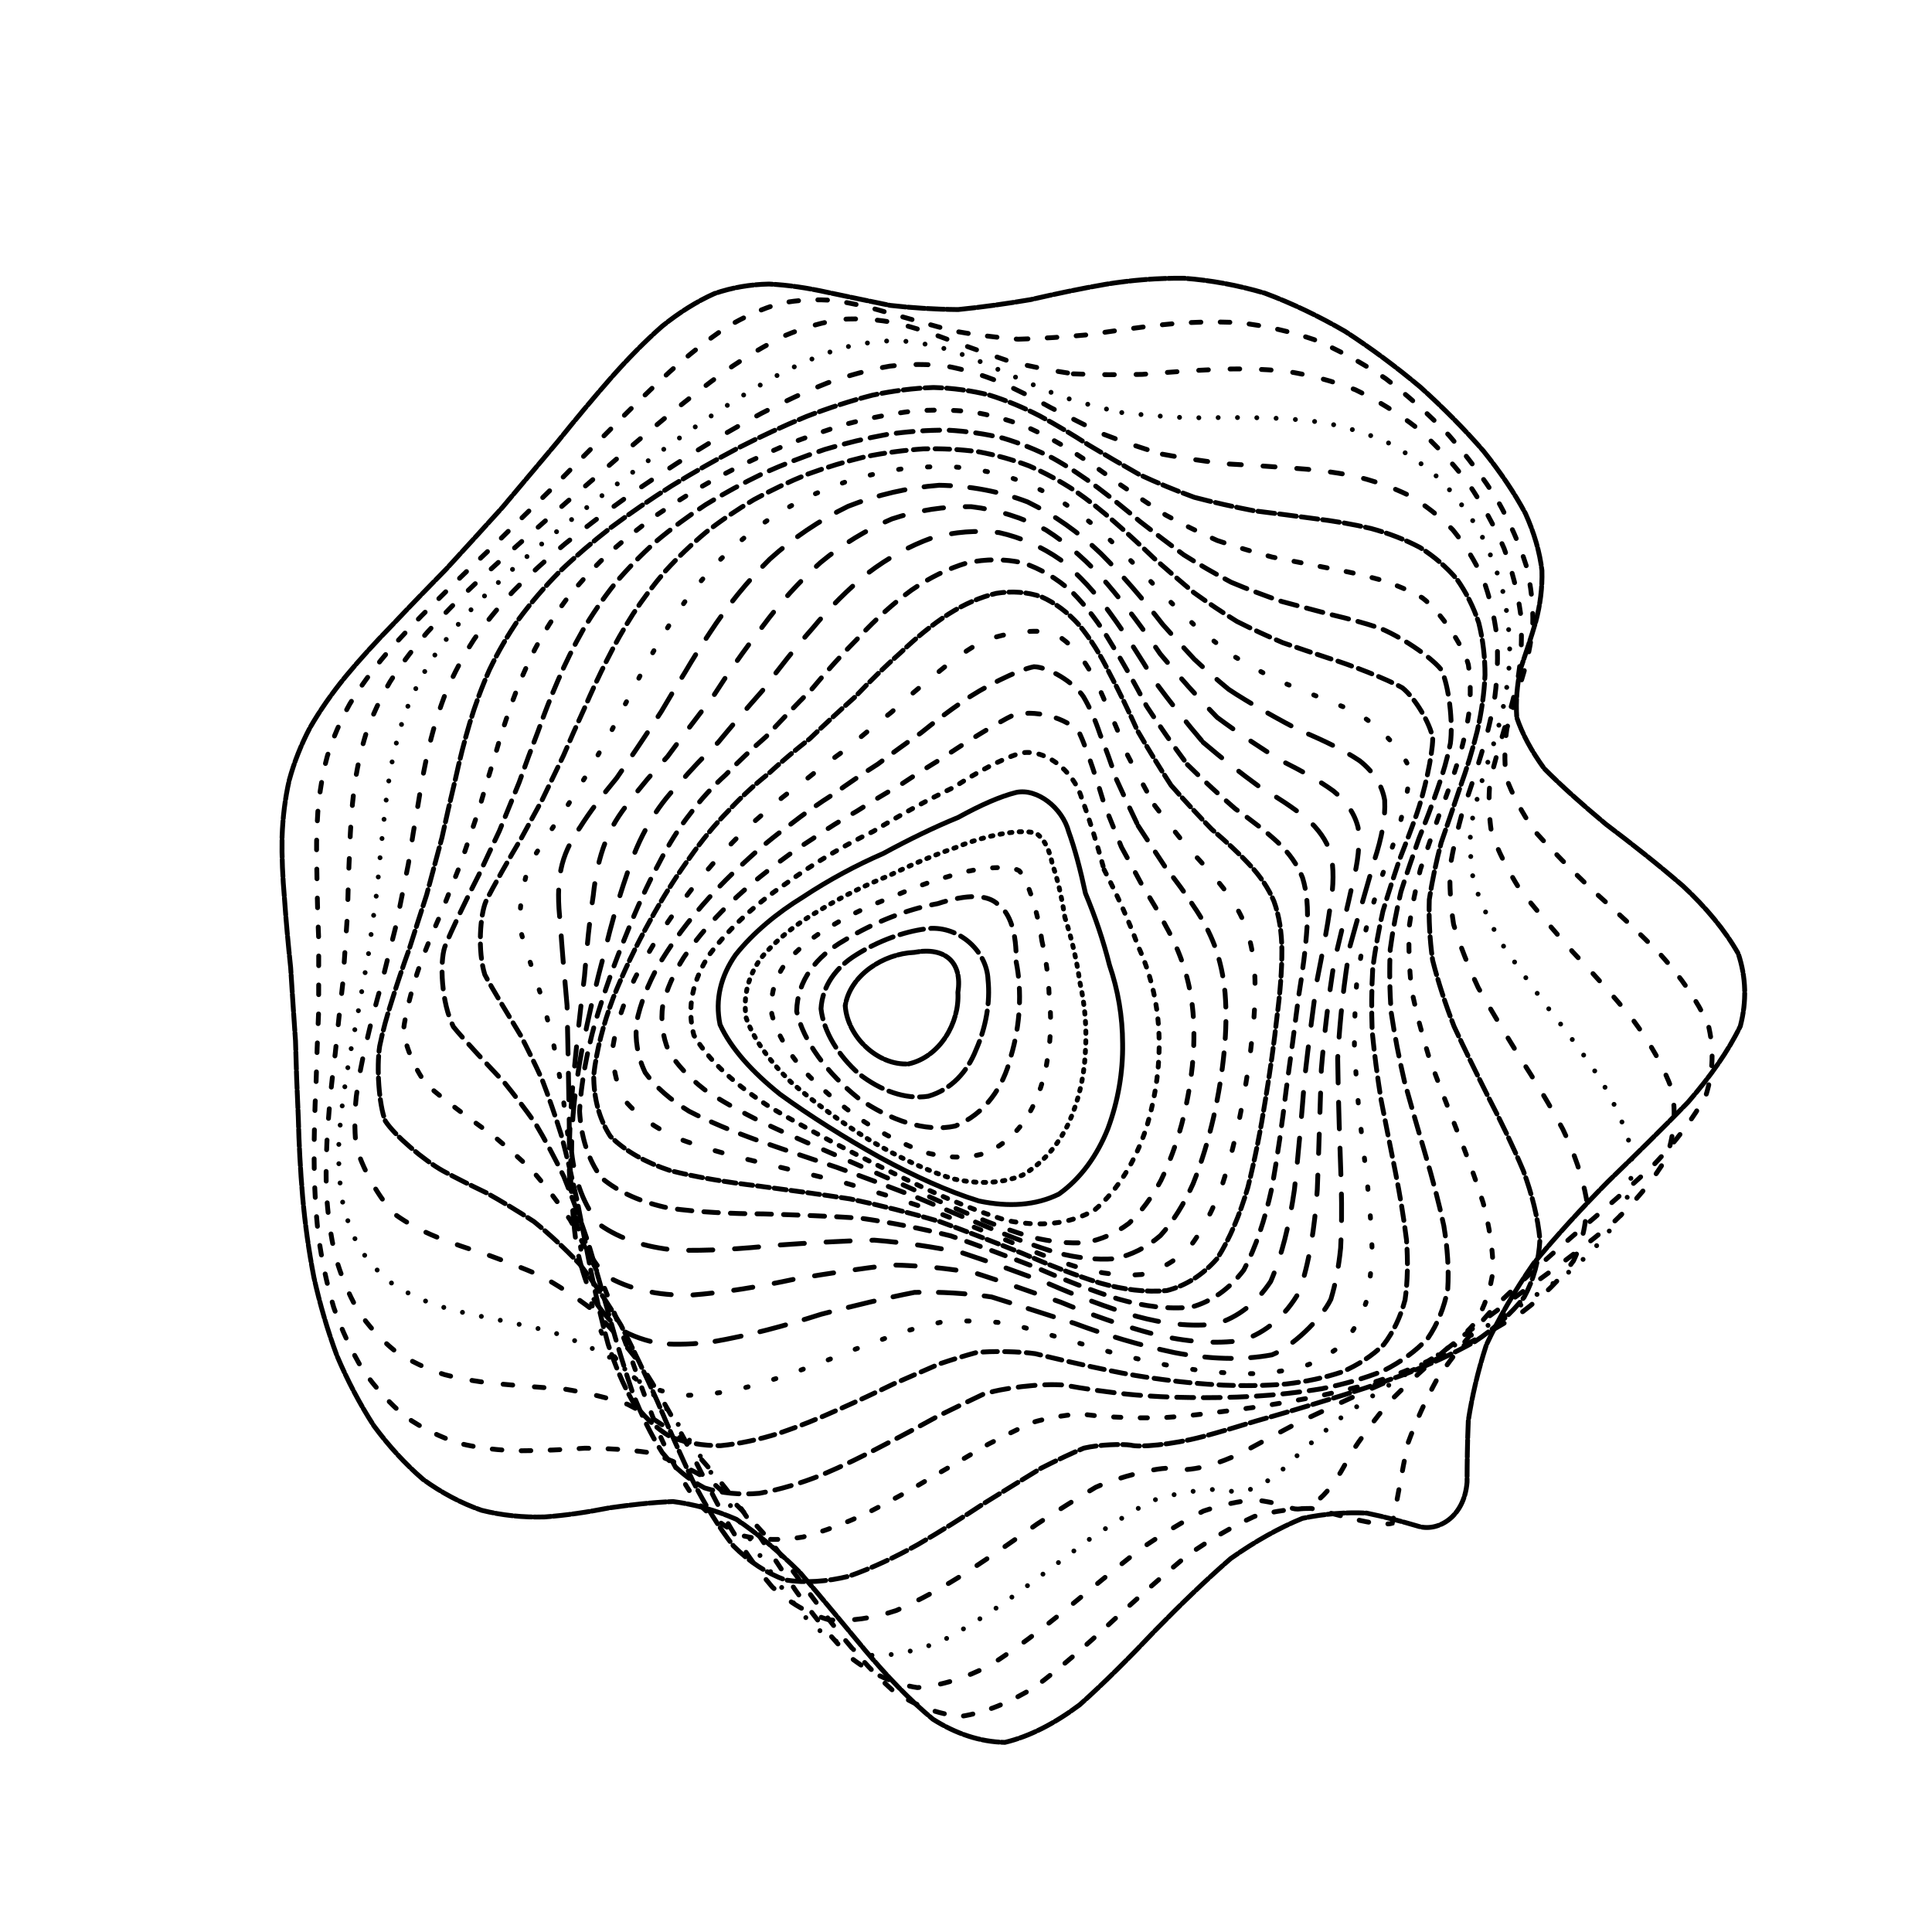 <svg xmlns="http://www.w3.org/2000/svg" version="1.1" xmlns:xlink="http://www.w3.org/1999/xlink" xmlns:svgjs="http://svgjs.dev/svgjs" viewBox="0 0 800 800"><defs><linearGradient x1="50%" y1="0%" x2="50%" y2="100%" id="ccchaos-grad"><stop stop-color="hsl(205, 69%, 60%)" stop-opacity="1" offset="0%"></stop><stop stop-color="hsl(205, 69%, 80%)" stop-opacity="1" offset="100%"></stop></linearGradient></defs><g stroke-width="2" stroke="url(#ccchaos-grad)" fill="none" stroke-linecap="round"><path d="M396.82 128.17C406.62 127.2 416.6 125.78 426.77 124.06 436.96 121.72 447.35 119.52 457.92 117.7 468.54 115.98 479.36 115.1 490.33 115.22 501.34 116.03 512.49 118.08 523.7 121.38 534.87 125.53 546.02 130.86 557.01 137.23 567.8 144.22 578.25 151.99 588.2 160.34 597.68 168.89 606.41 177.72 614.19 186.67 621.22 195.41 627.09 204.08 631.64 212.6 635.29 220.69 637.57 228.56 638.48 236.23 638.69 243.43 637.76 250.48 635.92 257.43 634.02 264 631.76 270.59 629.52 277.26 628.2 283.67 627.6 290.28 628.06 297.12 630.3 303.82 634.05 310.85 639.4 318.22 646.65 325.53 655.3 333.23 665.02 341.33 675.7 349.4 686.51 357.89 696.83 366.82 706.39 375.73 714.23 385.08 719.77 394.87 723.04 404.67 723.3 414.7 720.62 424.94 715.66 435.21 708.26 445.71 698.96 456.42 688.58 467.16 677.33 478.13 665.83 489.28 654.79 500.45 644.41 511.78 635.04 523.17 627.16 534.49 620.64 545.78 615.47 556.9 611.93 567.77 609.53 578.26 608 588.2 607.58 597.59 607.51 606.16 607.48 613.71 606.3 628.61 594.96 634.52 587.01 631.91 580.83 630.08 573.74 628.15 565.88 626.54 557.6 626.13 548.71 626.75 539.33 628.71 529.71 632.63 519.76 638.19 509.59 645.37 499.31 654.3 488.9 664.34 478.45 675.03 467.98 686.09 457.51 696.62 447.09 705.91 436.68 713.69 426.34 719.04 416.09 721.48 405.84 721.27 395.9 717.96 386.28 711.87 376.63 703.87 367.25 694.08 358.13 683.21 348.95 672.17 339.98 661.27 331.2 651.08 322.3 642.29 313.55 634.92 304.91 629.11 296.11 625.25 287.38 622.88 278.7 621.76 269.84 622.12 261.01 623.12 252.21 624.39 243.25 626.15 234.34 627.5 225.52 628.13 216.63 628.39 207.89 627.5 199.39 625.37 190.95 622.42 182.86 618.14 175.22 612.6 167.81 606.23 160.97 598.75 154.77 590.34 148.96 581.33 143.86 571.61 139.53 561.39 135.61 550.83 132.43 539.97 129.99 528.96 127.83 517.82 126.29 506.65 125.31 495.56 124.36 484.45 123.78 473.46 123.52 462.67 123 451.89 122.62 441.31 122.36 430.96 121.64 420.62 120.97 410.5 120.35 400.62 119.31 390.74 118.44 381.31 117.82 372.33 117.02 363.33 116.65 354.75 116.8 346.59 117.08 338.38 118.05 330.55 119.76 323.08 121.82 315.51 124.71 308.25 128.4 301.26 132.53 294.09 137.43 287.09 143.03 280.23 148.96 273.07 155.48 265.93 162.49 258.75 169.62 251.18 177.09 243.47 184.81 235.6 192.43 227.29 200.18 218.79 208.01 210.13 215.59 201.13 223.19 192.07 230.79 183.04 238.09 173.96 245.4 165.15 252.74 156.78 259.8 148.75 266.94 141.46 274.19 135.08 281.22 129.42 288.43 124.87 295.84 121.56 303.11 119.06 310.64 117.77 318.44 117.62 326.16 117.99 334.2 119.19 342.57 121.04 350.88 122.76 359.56 124.64 368.6 126.46 377.61 127.49 387.01 128.09 396.81 128.18" stroke-dasharray="7 1" transform="rotate(0, 400, 400)" opacity="0.05"></path><path d="M403.31 139.58C412.88 138.64 422.62 137.27 432.53 135.62 442.46 133.34 452.57 131.18 462.82 129.33 473.1 127.52 483.52 126.47 494.02 126.32 504.53 126.76 515.08 128.36 525.59 131.13 536 134.69 546.27 139.41 556.27 145.17 566 151.57 575.29 158.8 583.97 166.69 592.17 174.86 599.56 183.42 605.98 192.2 611.71 200.91 616.32 209.63 619.72 218.29 622.38 226.63 623.84 234.81 624.15 242.82 623.98 250.42 622.94 257.87 621.23 265.2 619.68 272.16 617.99 279.09 616.5 286.04 616 292.71 616.29 299.5 617.64 306.46 620.65 313.25 625.04 320.29 630.86 327.61 638.33 334.84 646.97 342.41 656.48 350.34 666.74 358.22 677.01 366.5 686.73 375.19 695.69 383.85 703.04 392.94 708.24 402.47 711.38 412 711.76 421.75 709.43 431.71 705 441.69 698.28 451.87 689.73 462.23 680.09 472.61 669.52 483.15 658.55 493.79 647.85 504.42 637.57 515.09 628.07 525.72 619.8 536.22 612.69 546.55 606.77 556.59 602.33 566.3 598.97 575.52 596.51 584.08 594.74 595.65 593.32 612.72 592.32 617.71 586.7 619.99 568.14 615.33 558.41 613.98 551.29 614.49 543.51 616.06 535.19 618.93 526.62 623.59 517.63 629.72 508.32 637.24 498.9 646.24 489.25 656.13 479.46 666.46 469.63 677 459.71 686.92 449.76 695.59 439.81 702.83 429.85 707.8 419.91 710.07 409.96 709.92 400.26 706.9 390.8 701.31 381.32 693.91 372.06 684.79 362.99 674.54 353.87 664.01 344.91 653.45 336.09 643.38 327.18 634.44 318.37 626.67 309.64 620.26 300.78 615.58 291.97 612.29 283.21 610.22 274.31 609.59 265.45 609.72 256.64 610.29 247.73 611.53 238.9 612.6 230.2 613.22 221.49 613.73 212.99 613.36 204.76 611.97 196.67 609.99 188.96 606.84 181.73 602.55 174.77 597.55 168.4 591.47 162.67 584.45 157.33 576.84 152.7 568.47 148.81 559.49 145.29 550.13 142.49 540.36 140.38 530.31 138.51 520.07 137.21 509.7 136.42 499.29 135.62 488.82 135.17 478.38 134.99 468.06 134.53 457.73 134.19 447.54 133.93 437.53 133.22 427.54 132.53 417.72 131.88 408.11 130.8 398.5 129.88 389.31 129.17 380.54 128.28 371.74 127.79 363.32 127.78 355.27 127.88 347.17 128.63 339.39 130.08 331.91 131.87 324.31 134.45 316.95 137.81 309.78 141.6 302.43 146.15 295.18 151.41 287.99 157.01 280.51 163.23 273.01 169.95 265.43 176.85 257.5 184.13 249.43 191.7 241.22 199.24 232.65 206.95 223.94 214.78 215.15 222.42 206.14 230.11 197.16 237.82 188.32 245.27 179.55 252.74 171.14 260.22 163.27 267.45 155.81 274.73 149.14 282.09 143.41 289.23 138.4 296.51 134.48 303.95 131.73 311.23 129.73 318.73 128.84 326.46 128.99 334.1 129.57 342.02 130.89 350.24 132.76 358.4 134.46 366.9 136.28 375.73 138.01 384.55 138.97 393.73 139.52 403.3 139.59" stroke-dasharray="4 8" transform="rotate(4.04, 400, 400)" opacity="0.09"></path><path d="M409.52 150.99C418.84 150.08 428.31 148.77 437.9 147.18 447.51 144.98 457.24 142.86 467.06 141.01 476.89 139.14 486.79 137.94 496.7 137.55 506.58 137.66 516.4 138.83 526.08 141.09 535.62 144.09 544.91 148.2 553.83 153.32 562.46 159.1 570.55 165.73 577.99 173.07 584.95 180.78 591.08 188.95 596.27 197.45 600.85 205.98 604.4 214.63 606.86 223.3 608.75 231.76 609.63 240.14 609.57 248.39 609.25 256.31 608.28 264.1 606.88 271.77 605.8 279.11 604.77 286.39 604.06 293.64 604.39 300.62 605.53 307.66 607.69 314.8 611.38 321.77 616.32 328.91 622.5 336.27 630.11 343.52 638.68 351.05 647.91 358.89 657.74 366.66 667.46 374.79 676.59 383.27 684.97 391.74 691.84 400.59 696.71 409.84 699.72 419.09 700.2 428.53 698.19 438.13 694.26 447.74 688.2 457.51 680.37 467.4 671.48 477.28 661.6 487.24 651.2 497.23 640.9 507.15 630.84 517.02 621.32 526.74 612.81 536.27 605.25 545.54 598.71 554.39 593.49 562.89 589.27 570.81 585.91 578.02 578.75 600.17 569.69 604.86 564.26 603.08 560.03 602.35 555.01 601.92 549.24 602.07 543.15 603.49 536.4 605.95 529.07 609.63 521.51 614.92 513.47 621.51 505.03 629.27 496.48 638.26 487.61 647.93 478.52 657.85 469.38 667.84 460.07 677.15 450.64 685.23 441.19 691.95 431.66 696.55 422.07 698.66 412.48 698.57 403.04 695.83 393.78 690.7 384.51 683.89 375.38 675.42 366.4 665.81 357.37 655.82 348.46 645.65 339.64 635.78 330.75 626.79 321.93 618.75 313.17 611.85 304.32 606.48 295.5 602.35 286.74 599.38 277.89 597.8 269.08 597.03 260.36 596.82 251.59 597.39 242.94 598.01 234.47 598.41 226.04 598.91 217.86 598.78 210 597.87 202.32 596.58 195.06 594.31 188.3 591.04 181.84 587.2 175.97 582.36 170.75 576.61 165.9 570.33 161.73 563.25 158.28 555.51 155.17 547.4 152.73 538.78 150.93 529.78 149.33 520.56 148.24 511.09 147.63 501.48 146.97 491.78 146.61 482.02 146.49 472.28 146.08 462.52 145.76 452.82 145.5 443.22 144.79 433.63 144.09 424.16 143.41 414.85 142.3 405.53 141.33 396.58 140.55 387.97 139.58 379.35 138.98 371.05 138.83 363.05 138.76 354.99 139.3 347.19 140.51 339.63 142.02 331.94 144.29 324.42 147.32 317.03 150.75 309.45 154.93 301.93 159.81 294.41 165.05 286.63 170.91 278.8 177.31 270.88 183.92 262.66 190.94 254.32 198.3 245.88 205.69 237.17 213.29 228.4 221.05 219.62 228.69 210.73 236.41 201.97 244.17 193.46 251.74 185.11 259.32 177.21 266.93 169.91 274.31 163.09 281.73 157.09 289.2 152.02 296.48 147.66 303.86 144.34 311.36 142.13 318.7 140.6 326.22 140.07 333.94 140.48 341.55 141.25 349.41 142.65 357.52 144.52 365.57 146.18 373.93 147.92 382.59 149.56 391.22 150.45 400.19 150.95 409.51 150.99" stroke-dasharray="4 9" transform="rotate(8.08, 400, 400)" opacity="0.13"></path><path d="M414.95 162.4C423.99 161.52 433.13 160.27 442.34 158.75 451.56 156.65 460.84 154.59 470.14 152.74 479.43 150.84 488.72 149.52 497.93 148.92 507.07 148.74 516.07 149.52 524.85 151.3 533.45 153.75 541.72 157.25 549.54 161.73 557.07 166.86 564.01 172.86 570.27 179.59 576.08 186.74 581.1 194.44 585.22 202.53 588.84 210.76 591.53 219.2 593.29 227.75 594.64 236.19 595.16 244.63 594.96 253 594.67 261.13 593.95 269.17 592.99 277.1 592.48 284.76 592.15 292.34 592.24 299.87 593.37 307.16 595.3 314.46 598.2 321.81 602.48 328.99 607.86 336.28 614.3 343.73 621.96 351.06 630.4 358.61 639.32 366.4 648.69 374.13 657.86 382.14 666.4 390.44 674.22 398.73 680.62 407.35 685.19 416.29 688.06 425.24 688.62 434.32 686.92 443.5 683.46 452.68 678.01 461.95 670.89 471.25 662.73 480.54 653.55 489.82 643.76 499.02 633.94 508.14 624.17 517.1 614.76 525.81 606.14 534.32 598.26 542.46 591.25 550.1 585.37 557.41 580.38 564.08 576.22 570.01 565.69 587.18 556.15 590.44 551.46 589.43 545.75 589.61 530.5 594.76 521.13 600.78 514.48 606.61 507.33 613.53 499.74 621.43 492.02 630.33 483.94 639.71 475.56 649.19 467.12 658.63 458.43 667.34 449.55 674.83 440.66 681.05 431.59 685.29 422.39 687.25 413.19 687.2 404.08 684.73 395.06 680.05 386.04 673.81 377.1 665.97 368.25 657 359.37 647.58 350.55 637.85 341.8 628.25 333 619.32 324.25 611.12 315.54 603.86 306.78 597.91 298.05 593.05 289.38 589.26 280.67 586.77 272.03 585.11 263.5 584.07 254.97 583.88 246.61 583.91 238.45 583.91 230.4 584.18 222.63 584.05 215.22 583.36 208.02 582.49 201.26 580.82 195.02 578.32 189.1 575.4 183.76 571.6 179.05 566.94 174.7 561.84 171 555.97 167.98 549.4 165.26 542.49 163.16 535.01 161.65 527.08 160.3 518.92 159.41 510.43 158.94 501.7 158.4 492.85 158.11 483.85 158.04 474.77 157.65 465.66 157.34 456.52 157.07 447.4 156.36 438.28 155.64 429.21 154.93 420.21 153.81 411.21 152.8 402.49 151.96 394.06 150.93 385.6 150.23 377.39 149.95 369.42 149.73 361.38 150.08 353.54 151.04 345.86 152.29 338.07 154.26 330.38 156.94 322.76 160 314.97 163.8 307.19 168.28 299.39 173.13 291.37 178.6 283.28 184.62 275.11 190.88 266.71 197.59 258.23 204.67 249.7 211.83 241 219.25 232.3 226.87 223.68 234.43 215.06 242.11 206.65 249.86 198.58 257.47 190.76 265.12 183.45 272.8 176.8 280.29 170.65 287.83 165.33 295.4 160.94 302.8 157.22 310.27 154.49 317.84 152.78 325.26 151.67 332.83 151.47 340.54 152.11 348.16 153.01 355.97 154.47 364 156.32 371.97 157.93 380.2 159.58 388.68 161.12 397.14 161.93 405.89 162.38 414.94 162.4" stroke-dasharray="0 8" transform="rotate(12.12, 400, 400)" opacity="0.16"></path><path d="M419.12 173.81C427.86 172.97 436.63 171.78 445.4 170.34 454.17 168.32 462.94 166.34 471.65 164.52 480.34 162.61 488.94 161.2 497.38 160.42 505.74 159.98 513.88 160.41 521.71 161.74 529.37 163.68 536.63 166.59 543.39 170.45 549.87 174.92 555.75 180.24 560.94 186.32 565.76 192.86 569.82 199.98 573.07 207.57 575.93 215.37 577.99 223.47 579.27 231.76 580.3 240.05 580.68 248.4 580.52 256.75 580.44 264.96 580.1 273.12 579.68 281.2 579.79 289.08 580.19 296.88 581.07 304.63 582.94 312.18 585.59 319.71 589.13 327.25 593.91 334.63 599.63 342.08 606.25 349.62 613.88 357.05 622.12 364.64 630.69 372.39 639.58 380.09 648.2 388 656.17 396.13 663.45 404.25 669.39 412.62 673.66 421.24 676.4 429.86 677.04 438.53 675.6 447.23 672.58 455.93 667.71 464.62 661.28 473.28 653.83 481.89 645.35 490.42 636.21 498.77 626.92 507.03 617.53 515.03 608.33 522.71 599.72 530.18 591.67 537.21 584.31 543.71 577.92 549.88 572.3 555.42 567.42 560.23 553.37 573.59 542.52 576.54 538.24 576.48 533.22 577.82 519.91 585.39 511.66 592.37 505.81 598.61 499.44 605.77 492.62 613.7 485.68 622.43 478.34 631.47 470.65 640.48 462.9 649.35 454.84 657.46 446.53 664.38 438.19 670.12 429.63 674.03 420.86 675.84 412.09 675.84 403.33 673.61 394.61 669.36 385.88 663.66 377.19 656.45 368.54 648.11 359.87 639.27 351.23 630.03 342.63 620.76 334 611.98 325.4 603.73 316.84 596.23 308.26 589.83 299.72 584.37 291.26 579.85 282.79 576.53 274.43 574.01 266.19 572.14 258.02 571.16 250.04 570.49 242.3 569.95 234.7 569.83 227.42 569.48 220.52 568.77 213.86 568.06 207.66 566.74 201.98 564.75 194.21 560.99 182.15 549.19 177.92 541.25 175.57 535.44 173.79 529.03 172.54 522.13 171.41 515.01 170.69 507.49 170.34 499.65 169.89 491.69 169.66 483.49 169.61 475.13 169.24 466.71 168.93 458.18 168.65 449.59 167.93 440.99 167.19 432.35 166.46 423.7 165.32 415.05 164.28 406.59 163.4 398.33 162.32 390.05 161.54 381.94 161.14 373.99 160.78 365.99 160.95 358.11 161.7 350.33 162.69 342.45 164.35 334.62 166.69 326.81 169.39 318.87 172.79 310.9 176.86 302.9 181.28 294.73 186.33 286.5 191.93 278.22 197.8 269.78 204.14 261.3 210.87 252.82 217.74 244.27 224.9 235.8 232.29 227.49 239.69 219.27 247.24 211.34 254.9 203.82 262.47 196.61 270.11 189.96 277.8 184 285.35 178.56 292.94 173.93 300.56 170.21 308.05 167.09 315.59 164.91 323.2 163.67 330.69 162.94 338.28 163.02 345.99 163.85 353.61 164.86 361.39 166.34 369.32 168.15 377.21 169.69 385.3 171.24 393.6 172.67 401.87 173.41 410.38 173.81 419.11 173.81" stroke-dasharray="5 9" transform="rotate(16.16, 400, 400)" opacity="0.20"></path><path d="M421.71 185.22C430.1 184.41 438.45 183.29 446.74 181.93 455.02 180.02 463.22 178.11 471.3 176.35 479.34 174.45 487.22 172.98 494.88 172.06 502.44 171.4 509.71 171.51 516.62 172.45 523.37 173.9 529.67 176.26 535.46 179.5 540.99 183.31 545.93 187.96 550.22 193.36 554.21 199.23 557.51 205.71 560.09 212.71 562.41 219.99 564.05 227.62 565.07 235.52 565.97 243.5 566.4 251.62 566.46 259.82 566.71 267.95 566.85 276.08 567.03 284.18 567.8 292.15 568.92 300.07 570.54 307.94 573.11 315.65 576.39 323.33 580.48 331 585.64 338.54 591.61 346.1 598.31 353.7 605.85 361.22 613.83 368.82 622.02 376.52 630.41 384.18 638.48 391.98 645.89 399.92 652.64 407.85 658.16 415.95 662.13 424.21 664.74 432.48 665.44 440.71 664.25 448.89 661.64 457.06 657.32 465.14 651.53 473.1 644.78 481.01 637.01 488.74 628.53 496.23 619.8 503.61 610.87 510.68 601.97 517.36 593.49 523.84 585.4 529.84 577.85 535.3 571.08 540.48 564.96 545.03 559.48 548.91 547.9 557.01 536 562.36 532.6 562.63 529.17 563.32 520.37 566.8 514.73 570.51 510.69 574.28 506.12 578.89 501.04 584.36 495.84 590.89 490.14 598.18 483.99 606.05 477.74 614.55 471.07 623.2 464.02 631.71 456.92 640 449.47 647.52 441.72 653.9 433.94 659.17 425.89 662.76 417.58 664.43 409.27 664.47 400.92 662.48 392.55 658.63 384.18 653.45 375.8 646.84 367.42 639.13 359.04 630.89 350.65 622.16 342.29 613.29 333.93 604.74 325.58 596.55 317.28 588.92 308.98 582.2 300.74 576.26 292.59 571.14 284.47 567.08 276.48 563.77 268.65 561.1 260.92 559.3 253.41 557.9 246.17 556.73 239.11 556.06 232.38 555.34 226.05 554.41 217.16 553.02 202.31 547.61 196.51 543.27 191.74 537.92 185.36 523.69 183.61 514.99 182.66 508.84 182.08 502.23 181.83 495.26 181.45 488.17 181.26 480.77 181.21 473.12 180.85 465.43 180.53 457.54 180.22 449.49 179.49 441.44 178.74 433.26 177.99 424.99 176.84 416.72 175.79 408.55 174.87 400.49 173.75 392.42 172.91 384.44 172.41 376.55 171.93 368.62 171.94 360.74 172.47 352.91 173.22 345 174.59 337.1 176.6 329.2 178.94 321.19 181.94 313.14 185.58 305.07 189.57 296.87 194.17 288.64 199.32 280.38 204.75 272.04 210.67 263.72 216.99 255.46 223.49 247.22 230.32 239.12 237.41 231.25 244.56 223.54 251.9 216.2 259.37 209.31 266.82 202.78 274.36 196.84 281.97 191.59 289.49 186.86 297.07 182.92 304.67 179.83 312.18 177.3 319.74 175.63 327.34 174.8 334.85 174.41 342.44 174.73 350.1 175.7 357.7 176.78 365.41 178.26 373.23 180.01 381.02 181.47 388.95 182.91 397.02 184.23 405.08 184.9 413.31 185.24 421.7 185.22" stroke-dasharray="7 2" transform="rotate(20.2, 400, 400)" opacity="0.24"></path><path d="M422.49 196.63C430.49 195.86 438.39 194.8 446.16 193.53 453.92 191.72 461.54 189.91 468.96 188.21 476.35 186.35 483.51 184.85 490.38 183.82 497.17 182.98 503.62 182.83 509.68 183.4 518.3 185.33 532.76 194.08 538.41 200.77 541.75 205.94 544.49 211.74 546.62 218.08 548.59 224.74 550.02 231.81 550.97 239.21 551.93 246.75 552.55 254.5 552.95 262.39 553.63 270.29 554.32 278.25 555.13 286.23 556.56 294.13 558.37 302.03 560.67 309.89 563.85 317.65 567.67 325.38 572.19 333.08 577.65 340.68 583.76 348.28 590.46 355.89 597.83 363.42 605.52 370.99 613.29 378.61 621.18 386.18 628.7 393.83 635.57 401.55 641.81 409.27 646.91 417.07 650.61 424.94 653.08 432.82 653.83 440.59 652.87 448.22 650.63 455.84 646.83 463.3 641.65 470.55 635.58 477.76 628.5 484.72 620.69 491.37 612.57 497.92 604.14 504.11 595.64 509.87 587.39 515.46 579.39 520.57 571.76 525.13 564.77 529.49 558.29 533.26 552.35 536.42 538.88 543.17 524.26 548.4 520.27 549.32 516.47 550.92 507.63 556.6 502.3 561.39 498.57 565.77 494.39 570.87 489.75 576.7 485.04 583.42 479.88 590.72 474.28 598.46 468.61 606.65 462.52 614.88 456.05 622.86 449.53 630.58 442.65 637.52 435.44 643.37 428.21 648.2 420.67 651.49 412.84 653.02 405.02 653.09 397.1 651.32 389.13 647.85 381.17 643.17 373.16 637.14 365.13 630.05 357.11 622.42 349.07 614.23 341.04 605.81 333.02 597.57 325.03 589.53 317.08 581.89 309.17 574.97 301.33 568.68 293.6 563.08 285.93 558.4 278.41 554.39 271.08 550.99 263.88 548.41 256.91 546.26 250.24 544.42 240.69 542.5 223.92 538.88 216.89 536.55 210.78 533.79 201.63 525.51 198.57 519.87 196.25 513.43 193.81 497.72 193.39 488.64 193.06 482.36 192.88 475.71 192.83 468.77 192.46 461.77 192.12 454.51 191.79 447.03 191.05 439.53 190.28 431.83 189.52 423.97 188.37 416.1 187.3 408.25 186.37 400.44 185.22 392.62 184.33 384.82 183.75 377.04 183.17 369.24 183.03 361.44 183.37 353.65 183.89 345.8 184.99 337.93 186.68 330.04 188.66 322.08 191.27 314.08 194.49 306.06 198.03 297.99 202.16 289.9 206.84 281.83 211.8 273.75 217.25 265.73 223.12 257.84 229.19 250.04 235.61 242.44 242.32 235.13 249.14 228.05 256.17 221.36 263.38 215.18 270.61 209.36 277.96 204.16 285.39 199.64 292.79 195.6 300.26 192.32 307.76 189.84 315.21 187.85 322.7 186.63 330.23 186.17 337.7 186.06 345.22 186.58 352.78 187.65 360.3 188.77 367.9 190.22 375.56 191.89 383.2 193.25 390.93 194.58 398.75 195.79 406.56 196.37 414.48 196.67 422.48 196.63" stroke-dasharray="3 8" transform="rotate(24.24, 400, 400)" opacity="0.28"></path><path d="M421.4 208.04C428.98 207.31 436.4 206.32 443.64 205.13 450.87 203.44 457.89 201.73 464.67 200.11 471.41 198.3 477.87 196.8 484.02 195.7 492.94 194.53 508.6 195.91 515.18 198.71 521.03 202.95 529.9 215.63 532.97 223.82 534.78 229.8 536.18 236.22 537.23 243.02 538.38 250.01 539.32 257.26 540.15 264.71 541.32 272.23 542.58 279.87 544.03 287.58 546.09 295.27 548.52 303 551.43 310.71 555.13 318.37 559.39 326.02 564.25 333.64 569.89 341.2 576.06 348.73 582.68 356.25 589.83 363.72 597.17 371.18 604.51 378.64 611.88 386.08 618.87 393.52 625.2 400.98 630.96 408.43 635.66 415.9 639.08 423.36 641.42 430.83 642.2 438.12 641.45 445.2 639.55 452.27 636.23 459.11 631.64 465.68 626.21 472.21 619.82 478.45 612.68 484.33 605.19 490.13 597.32 495.54 589.27 500.51 581.36 505.35 573.55 509.72 565.99 513.59 558.9 517.3 552.2 520.5 545.94 523.17 537.7 526.77 524.12 531.7 518.5 533.35 509.21 537.28 495.43 547.2 490.18 552.94 486.59 557.8 482.63 563.28 478.29 569.36 473.92 576.15 469.14 583.38 463.98 590.9 458.77 598.73 453.17 606.49 447.19 613.95 441.19 621.09 434.82 627.46 428.12 632.81 421.41 637.21 414.37 640.21 407.04 641.61 399.7 641.71 392.25 640.15 384.73 637.04 377.22 632.82 369.64 627.36 362.02 620.88 354.43 613.85 346.81 606.23 339.2 598.3 331.63 590.43 324.08 582.63 316.58 575.09 309.14 568.1 301.79 561.59 294.57 555.63 287.43 550.45 280.46 545.85 273.7 541.8 267.08 538.51 260.72 535.64 254.67 533.12 246.06 530.25 231.13 525.32 224.98 522.71 215.76 516.19 207.35 501.87 206.2 495.32 205.35 488.14 204.63 471.53 204.47 462.25 204.08 455.9 203.71 449.25 203.35 442.31 202.6 435.37 201.82 428.16 201.04 420.72 199.9 413.29 198.84 405.8 197.89 398.28 196.73 390.76 195.8 383.2 195.16 375.62 194.49 368.02 194.23 360.39 194.4 352.73 194.72 345.05 195.56 337.32 196.95 329.57 198.59 321.8 200.82 313.99 203.61 306.19 206.71 298.37 210.37 290.58 214.56 282.85 219.02 275.17 223.97 267.61 229.35 260.22 234.94 252.98 240.9 245.99 247.16 239.34 253.56 232.94 260.22 226.98 267.06 221.54 273.97 216.47 281.03 211.99 288.2 208.19 295.38 204.82 302.64 202.16 309.95 200.24 317.24 198.73 324.58 197.91 331.95 197.77 339.28 197.89 346.66 198.55 354.06 199.69 361.43 200.82 368.85 202.22 376.3 203.79 383.73 205.04 391.21 206.26 398.73 207.35 406.24 207.85 413.8 208.1 421.38 208.04" stroke-dasharray="7 4" transform="rotate(28.28, 400, 400)" opacity="0.32"></path><path d="M418.52 219.45C425.66 218.76 432.59 217.83 439.3 216.73 445.99 215.16 452.43 213.57 458.6 212.04 467.65 209.56 484 206.33 491.17 206.05 497.79 206.81 508.67 212.27 512.91 216.98 516.6 222.93 522.06 238.16 524.09 247.14 525.53 253.49 526.87 260.14 528.19 267.03 529.88 274.05 531.71 281.24 533.76 288.53 536.39 295.87 539.38 303.27 542.8 310.69 546.92 318.12 551.52 325.54 556.6 332.95 562.33 340.33 568.48 347.69 574.94 355.01 581.81 362.3 588.77 369.57 595.66 376.8 602.52 384.02 608.97 391.2 614.79 398.34 620.07 405.48 624.39 412.58 627.55 419.62 629.76 426.65 630.57 433.45 629.99 440 628.41 446.53 625.54 452.79 621.5 458.74 616.69 464.66 610.95 470.24 604.49 475.46 597.64 480.61 590.36 485.37 582.82 489.71 575.32 493.96 567.81 497.78 560.43 501.13 553.39 504.41 546.61 507.24 540.17 509.64 531.43 513.01 516.46 518.19 510.06 520.33 504.46 522.82 494.17 528.93 489.12 533.06 485.88 536.59 482.45 540.6 478.8 545.11 475.22 550.34 471.34 556.08 467.17 562.28 462.99 569.04 458.49 576.11 453.64 583.34 448.77 590.76 443.56 598.04 438 604.94 432.43 611.52 426.52 617.34 420.29 622.2 414.04 626.2 407.49 628.92 400.64 630.2 393.8 630.33 386.84 628.96 379.79 626.18 372.76 622.41 365.66 617.49 358.52 611.6 351.41 605.17 344.28 598.13 337.17 590.72 330.1 583.28 323.06 575.8 316.1 568.45 309.21 561.51 302.42 554.9 295.77 548.72 289.23 543.18 282.87 538.12 276.74 533.54 270.75 529.62 265.02 526.11 259.62 522.94 251.96 519.11 238.86 512.65 233.54 509.56 225.67 502.86 218.64 489.57 217.7 483.69 216.99 477.3 216.31 462.4 216.11 453.98 215.7 448.21 215.3 442.11 214.91 435.7 214.14 429.27 213.36 422.55 212.57 415.56 211.44 408.57 210.38 401.47 209.43 394.3 208.28 387.13 207.33 379.88 206.64 372.58 205.9 365.28 205.53 357.91 205.55 350.51 205.69 343.1 206.3 335.64 207.4 328.17 208.73 320.71 210.59 313.24 212.98 305.79 215.64 298.38 218.84 291.03 222.53 283.78 226.49 276.63 230.91 269.64 235.76 262.87 240.84 256.28 246.28 249.98 252.05 244.05 257.97 238.39 264.16 233.19 270.57 228.5 277.08 224.16 283.76 220.4 290.57 217.28 297.42 214.54 304.37 212.45 311.4 211.02 318.43 209.94 325.52 209.46 332.64 209.58 339.75 209.88 346.89 210.64 354.05 211.8 361.19 212.91 368.36 214.24 375.53 215.7 382.69 216.83 389.87 217.93 397.04 218.9 404.21 219.33 411.37 219.52 418.51 219.45" stroke-dasharray="6 3" transform="rotate(32.32, 400, 400)" opacity="0.35"></path><path d="M414.11 230.86C420.78 230.21 427.22 229.35 433.4 228.34 442.52 226.16 459.29 221.63 466.84 219.77 480.13 218.16 496.09 222.08 500 225.88 503.55 230.81 509.3 243.87 511.75 251.77 513.56 257.41 515.34 263.39 517.15 269.64 519.35 276.04 521.72 282.65 524.32 289.42 527.44 296.26 530.91 303.21 534.74 310.22 539.17 317.26 543.99 324.33 549.2 331.39 554.94 338.46 560.97 345.52 567.22 352.54 573.76 359.55 580.32 366.53 586.73 373.44 593.08 380.36 599.01 387.21 604.33 393.99 609.17 400.76 613.12 407.46 616.02 414.05 618.1 420.64 618.92 426.96 618.51 433 617.21 439.02 614.75 444.75 611.23 450.15 607 455.53 601.9 460.56 596.1 465.24 589.9 469.87 583.23 474.13 576.25 478 569.22 481.82 562.1 485.25 555 488.29 548.12 491.31 541.41 493.97 534.93 496.28 525.91 499.68 509.92 505.54 502.87 508.31 496.57 511.57 485.01 519.45 479.47 524.47 475.95 528.52 472.32 532.97 468.54 537.86 464.86 543.33 460.97 549.2 456.85 555.41 452.77 562.05 448.42 568.88 443.79 575.76 439.16 582.74 434.24 589.5 429.03 595.85 423.8 601.87 418.28 607.16 412.48 611.55 406.66 615.17 400.56 617.63 394.2 618.79 387.83 618.94 381.36 617.74 374.82 615.28 368.29 611.94 361.7 607.53 355.08 602.21 348.5 596.37 341.91 589.93 335.34 583.06 328.83 576.1 322.37 569.01 316 561.94 309.7 555.14 303.52 548.56 297.5 542.29 291.59 536.52 285.87 531.13 280.39 526.14 275.05 521.71 269.98 517.65 265.22 513.91 258.5 509.17 247.16 501.11 242.62 497.41 235.97 490.12 230.1 477.08 229.34 471.63 228.7 465.78 228.02 452.2 227.76 444.5 227.32 439.22 226.89 433.61 226.45 427.68 225.68 421.74 224.89 415.5 224.1 408.95 222.99 402.41 221.94 395.74 221 388.97 219.86 382.2 218.9 375.33 218.18 368.39 217.4 361.46 216.94 354.46 216.83 347.42 216.81 340.4 217.22 333.34 218.06 326.28 219.1 319.25 220.62 312.24 222.62 305.28 224.87 298.4 227.6 291.6 230.81 284.96 234.26 278.43 238.16 272.1 242.47 266.03 247 260.16 251.9 254.6 257.12 249.43 262.51 244.53 268.19 240.08 274.1 236.13 280.12 232.5 286.34 229.42 292.71 226.93 299.14 224.76 305.7 223.18 312.34 222.19 319.02 221.46 325.76 221.27 332.54 221.58 339.33 222.01 346.16 222.83 352.98 223.98 359.82 225.04 366.66 226.27 373.49 227.61 380.32 228.63 387.13 229.59 393.9 230.45 400.68 230.8 407.42 230.95 414.1 230.86" stroke-dasharray="1 11" transform="rotate(36.36, 400, 400)" opacity="0.39"></path><path d="M408.52 242.27C417.69 241.26 434.74 237.95 442.55 235.96 452.69 232.73 461.59 230.47 469.15 229.63 476.56 229.4 482.66 231.3 487.52 235.35 492.52 240.62 496.7 247.98 500.4 257.06 505.05 267.1 510.01 278.42 515.7 290.57 523.22 303.17 532.01 316.23 542.02 329.41 553.66 342.73 565.86 356.02 577.73 369.05 583.56 375.58 588.98 382.04 593.83 388.4 598.23 394.77 601.83 401.04 604.5 407.18 606.85 416.25 604.92 432.94 600.83 440.5 592.89 450.32 582.09 458.82 569.5 465.96 556.48 473.04 543.11 478.86 530.09 483.57 518.17 488.64 507.09 493.14 496.89 497.49 487.95 503.1 479.52 509.39 471.34 516.76 463.86 526.13 456.08 536.86 447.77 548.71 439.65 561.79 430.69 574.82 420.81 586.67 415.87 592.13 410.68 596.92 405.25 600.86 399.81 604.12 394.14 606.33 388.23 607.38 382.33 607.55 376.34 606.51 370.31 604.35 364.28 601.4 358.22 597.47 352.16 592.71 340.11 581.79 328.15 568.98 316.58 555.48 305.3 542.64 294.61 530.51 284.83 519.55 275.55 510.42 267.39 502.45 260.61 495.37 254.43 489.68 249.66 484.14 246.4 478.34 243.45 473.07 241.72 466.94 241.06 459.75 240.03 452.59 239.54 444.16 239.4 434.45 238.69 426.99 236.81 410.51 235.63 401.52 234.54 395.43 233.52 389.2 232.59 382.87 231.47 376.54 230.53 370.11 229.78 363.62 228.14 350.66 227.8 337.49 228.93 324.36 230.64 311.43 234.18 298.75 239.45 286.69 245.58 275.18 253.37 264.67 262.52 255.61 272.33 247.55 283.22 241.29 294.84 237.14 306.81 234.06 319.26 232.97 331.94 233.75 344.75 234.79 357.67 236.87 370.49 239.52 376.92 240.41 383.32 241.25 389.67 241.99 396.02 242.27 402.31 242.37 408.51 242.27" stroke-dasharray="11 8" transform="rotate(40.4, 400, 400)" opacity="0.43"></path><path d="M402.22 253.68C413.67 252.08 424.13 250.06 433.51 247.94 442.82 244.94 450.99 242.74 458 241.73 464.96 241.1 470.85 242.31 475.79 245.4 481.02 249.49 485.7 255.51 490.14 263.17 495.55 271.71 501.35 281.57 507.85 292.34 515.92 303.6 525.01 315.44 534.99 327.51 546.22 339.78 557.69 352.1 568.64 364.21 579.09 376.37 587.53 388.26 592.97 399.65 595.91 411.03 594.91 421.32 590.3 430.45 583.44 439.53 573.9 447.45 562.55 454.21 550.6 461.02 538.04 466.86 525.53 471.9 513.76 477.42 502.53 482.66 492 487.96 482.49 494.47 473.48 501.69 464.79 509.86 456.77 519.67 448.64 530.53 440.21 542.12 432.04 554.52 423.26 566.61 413.81 577.39 404.38 586.82 394.18 593.32 383.25 595.97 372.31 595.56 361.21 591.02 350.16 583.1 339.21 573.32 328.46 561.62 318.15 549.03 308.1 536.75 298.7 524.8 290.2 513.66 282.13 503.96 275.13 495.21 269.41 487.29 264.14 480.63 260.14 474.27 257.45 467.89 254.93 462.1 253.45 455.76 252.87 448.63 251.86 441.65 251.3 433.64 251.04 424.55 249.74 415.45 248.43 405.23 247.15 393.94 244.79 382.65 242.82 370.88 241.45 358.87 239.76 346.93 239.23 334.86 240.01 322.92 241.22 311.23 244.06 299.91 248.48 289.3 253.64 279.25 260.35 270.26 268.36 262.7 277.01 256.02 286.73 251.02 297.23 247.91 308.09 245.63 319.51 245.06 331.2 246.08 343.05 247.14 355.05 249.06 366.96 251.43 378.93 252.61 390.76 253.43 402.21 253.68" stroke-dasharray="8 9" transform="rotate(44.44, 400, 400)" opacity="0.47"></path><path d="M395.73 265.09C406.26 263.62 415.88 261.82 424.52 259.93 433.13 257.18 440.76 255.1 447.41 253.99 454.1 253.08 459.97 253.73 465.15 256.01 470.68 259.07 475.91 263.86 481.06 270.18 487.13 277.27 493.62 285.66 500.72 295 509.12 304.84 518.3 315.34 528.08 326.18 538.76 337.24 549.45 348.45 559.46 359.54 568.93 370.69 576.53 381.64 581.44 392.14 584.22 402.65 583.53 412.18 579.65 420.69 573.79 429.2 565.45 436.73 555.34 443.33 544.53 450.07 532.93 456.1 521.12 461.61 509.74 467.66 498.65 473.63 488.05 479.8 478.24 487.07 468.86 494.99 459.81 503.7 451.36 513.7 442.94 524.45 434.41 535.58 426.14 547.19 417.49 558.28 408.41 568 399.37 576.44 389.77 582.21 379.66 584.56 369.54 584.27 359.41 580.35 349.46 573.37 339.58 564.69 329.99 554.12 320.92 542.53 312.06 530.98 303.87 519.43 296.57 508.38 289.61 498.39 283.66 489.13 278.86 480.59 274.38 473.12 271.02 466.02 268.79 459.05 266.6 452.69 265.29 446.01 264.73 438.83 263.7 431.84 263.05 424.08 262.65 415.47 261.3 406.87 259.96 397.35 258.68 386.92 256.41 376.5 254.52 365.71 253.17 354.78 251.48 343.92 250.81 333.05 251.28 322.42 252.06 312.05 254.29 302.14 257.93 293.03 262.18 284.43 267.86 276.9 274.76 270.74 282.24 265.32 290.77 261.42 300.08 259.19 309.78 257.56 320.05 257.38 330.65 258.51 341.44 259.54 352.42 261.25 363.34 263.32 374.34 264.26 385.21 264.91 395.73 265.09" stroke-dasharray="10 9" transform="rotate(48.48, 400, 400)" opacity="0.51"></path><path d="M389.61 276.5C399.23 275.16 408.08 273.57 416.11 271.93 424.13 269.45 431.35 267.53 437.8 266.41 444.36 265.34 450.31 265.56 455.79 267.17 461.67 269.36 467.4 273.07 473.18 278.17 479.76 283.91 486.75 290.88 494.23 298.82 502.75 307.21 511.82 316.32 521.24 325.87 531.27 335.64 541.11 345.65 550.19 355.66 558.71 365.74 565.5 375.71 569.91 385.37 572.52 395.02 572.1 403.87 568.87 411.9 563.95 419.94 556.75 427.23 547.86 433.83 538.22 440.61 527.67 446.92 516.73 452.94 505.97 459.49 495.26 466.11 484.86 472.99 475.02 480.8 465.5 489.19 456.31 498.17 447.6 508.11 438.99 518.52 430.42 529.04 422.1 539.77 413.58 549.83 404.83 558.51 396.14 566 387.1 571.08 377.76 573.16 368.41 572.98 359.2 569.6 350.28 563.52 341.42 555.9 332.94 546.47 325.02 535.94 317.27 525.24 310.2 514.29 303.98 503.57 298.01 493.58 292.96 484.08 288.95 475.16 285.13 467.11 282.27 459.43 280.39 451.97 278.43 445.07 277.21 438.04 276.62 430.74 275.54 423.65 274.78 416.04 274.25 407.81 272.85 399.61 271.48 390.71 270.21 381.12 268.04 371.53 266.24 361.73 264.94 351.91 263.28 342.17 262.52 332.54 262.75 323.25 263.18 314.21 264.88 305.72 267.82 298.05 271.25 290.84 275.97 284.67 281.81 279.77 288.15 275.44 295.5 272.48 303.64 270.94 312.12 269.81 321.21 269.88 330.67 271.03 340.32 271.96 350.21 273.44 360.11 275.19 370.08 275.91 379.98 276.39 389.61 276.5" stroke-dasharray="6 5" transform="rotate(52.52, 400, 400)" opacity="0.54"></path><path d="M384.34 287.91C393.11 286.7 401.27 285.31 408.78 283.91 416.29 281.73 423.21 280 429.56 278.94 436.04 277.8 442.12 277.73 447.9 278.83 454.07 280.31 460.21 283.11 466.45 287.14 473.38 291.67 480.66 297.35 488.3 303.96 496.73 310.95 505.51 318.7 514.42 326.95 523.71 335.41 532.67 344.21 540.82 353.13 548.41 362.11 554.45 371.1 558.39 379.94 560.81 388.78 560.62 397.03 557.98 404.65 553.9 412.31 547.77 419.44 540.06 426.1 531.61 432.96 522.19 439.56 512.23 446.03 502.27 452.98 492.17 460.09 482.21 467.47 472.61 475.58 463.21 484.16 454.08 493.14 445.32 502.8 436.71 512.68 428.21 522.45 419.92 532.23 411.58 541.25 403.18 548.91 394.84 555.49 386.33 559.93 377.71 561.75 369.08 561.66 360.73 558.8 352.77 553.55 344.85 546.94 337.38 538.63 330.51 529.19 323.75 519.45 317.66 509.28 312.38 499.09 307.26 489.37 302.97 479.92 299.59 470.89 296.29 462.52 293.82 454.47 292.16 446.68 290.36 439.37 289.16 432.06 288.5 424.65 287.35 417.46 286.47 409.94 285.81 402.05 284.37 394.2 283 385.86 281.73 377.06 279.69 368.26 277.99 359.43 276.75 350.72 275.16 342.08 274.35 333.67 274.41 325.71 274.56 317.95 275.81 310.8 278.15 304.48 280.86 298.52 284.7 293.54 289.58 289.73 294.85 286.33 301.07 284.11 308.06 283.1 315.34 282.31 323.24 282.52 331.56 283.6 340.05 284.38 348.83 285.59 357.7 287.04 366.63 287.53 375.57 287.86 384.34 287.91" stroke-dasharray="5 2" transform="rotate(56.56, 400, 400)" opacity="0.58"></path><path d="M380.38 299.32C388.34 298.23 395.86 297.05 402.91 295.88 409.98 294 416.64 292.5 422.91 291.55 429.32 290.43 435.5 290.2 441.52 290.92 447.88 291.88 454.29 293.94 460.82 297.08 467.89 300.57 475.23 305.1 482.81 310.51 490.96 316.23 499.28 322.69 507.56 329.72 516.05 336.91 524.11 344.52 531.34 352.37 538.06 360.27 543.38 368.32 546.86 376.38 549.1 384.43 549.09 392.11 546.98 399.37 543.66 406.68 538.53 413.68 531.94 420.39 524.66 427.29 516.38 434.1 507.5 440.89 498.48 448.08 489.18 455.47 479.87 463.09 470.75 471.26 461.72 479.77 452.88 488.5 444.3 497.66 435.86 506.85 427.58 515.76 419.46 524.54 411.39 532.51 403.38 539.2 395.43 544.92 387.46 548.77 379.51 550.34 371.57 550.33 364.01 547.93 356.93 543.45 349.85 537.8 343.29 530.58 337.33 522.25 331.43 513.54 326.19 504.27 321.69 494.81 317.26 485.59 313.57 476.46 310.68 467.59 307.77 459.18 305.57 451.01 304.05 443.09 302.33 435.56 301.12 428.1 300.35 420.67 299.12 413.43 298.13 406.05 297.34 398.48 295.87 390.97 294.5 383.17 293.26 375.13 291.34 367.09 289.77 359.18 288.61 351.54 287.12 343.94 286.3 336.69 286.23 329.96 286.63 320.41 292.54 305.47 298.09 300.56 302.4 297.89 307.58 296.23 313.49 295.59 319.63 295.01 326.4 295.25 333.61 296.19 340.96 296.77 348.64 297.71 356.5 298.85 364.41 299.14 372.42 299.32 380.38 299.32" stroke-dasharray="3 11" transform="rotate(60.6, 400, 400)" opacity="0.62"></path><path d="M378.05 310.73C385.24 309.77 392.17 308.77 398.79 307.83 405.44 306.25 411.84 305.01 418.01 304.21 424.31 303.19 430.51 302.89 436.64 303.38 443.05 303.96 449.55 305.47 456.14 307.89 463.15 310.55 470.35 314.12 477.66 318.49 485.36 323.08 493.09 328.4 500.64 334.3 508.27 340.32 515.43 346.83 521.77 353.67 527.64 360.55 532.28 367.7 535.34 375.01 537.38 382.31 537.52 389.44 535.87 396.35 533.23 403.29 529 410.11 523.47 416.79 517.31 423.64 510.19 430.52 502.42 437.43 494.44 444.66 486.09 452.08 477.59 459.68 469.17 467.66 460.73 475.84 452.4 484.09 444.23 492.58 436.16 500.95 428.26 508.92 420.47 516.67 412.78 523.62 405.24 529.38 397.73 534.29 390.31 537.58 383.02 538.93 375.73 538.99 368.91 537.01 362.6 533.24 356.29 528.48 350.51 522.3 345.32 515.08 340.15 507.43 335.6 499.16 331.72 490.58 327.85 482.06 324.63 473.48 322.09 465.02 319.47 456.86 317.44 448.84 315.98 441.03 314.29 433.5 313.02 426.07 312.14 418.76 310.81 411.6 309.72 404.42 308.83 397.22 307.35 390.07 305.98 382.82 304.79 375.5 303.01 368.19 301.56 361.15 300.5 354.49 298.74 344.76 298.34 328.05 300.08 321.48 302.88 315.95 312.95 309.38 320 308.3 325.11 307.82 330.81 308 336.98 308.74 343.25 309.11 349.9 309.78 356.8 310.62 363.73 310.73 370.85 310.78 378.05 310.73" stroke-dasharray="7 6" transform="rotate(64.64, 400, 400)" opacity="0.66"></path><path d="M377.55 322.14C384.01 321.3 390.36 320.49 396.54 319.75 402.76 318.48 408.87 317.49 414.86 316.88 420.97 316.02 427.06 315.74 433.14 316.1 439.43 316.46 445.82 317.59 452.27 319.48 459.01 321.49 465.86 324.28 472.73 327.8 479.82 331.46 486.84 335.79 493.61 340.7 500.35 345.7 506.6 351.2 512.09 357.11 517.16 363.05 521.16 369.35 523.81 375.94 525.66 382.53 525.91 389.1 524.65 395.6 522.61 402.15 519.2 408.69 514.65 415.22 509.55 421.88 503.56 428.63 496.91 435.46 490.03 442.5 482.71 449.71 475.16 457.01 467.6 464.56 459.93 472.2 452.29 479.78 444.73 487.45 437.22 494.9 429.86 501.89 422.58 508.61 415.4 514.56 408.39 519.43 401.42 523.6 394.58 526.38 387.94 527.52 381.31 527.63 375.16 526.03 369.54 522.91 363.91 518.97 358.8 513.78 354.25 507.63 349.7 501.06 345.7 493.85 342.3 486.25 338.86 478.6 335.99 470.77 333.67 462.94 331.26 455.27 329.33 447.65 327.87 440.19 326.17 432.91 324.83 425.73 323.82 418.7 322.43 411.79 321.24 404.93 320.27 398.17 318.79 391.45 317.46 384.75 316.32 378.14 314.03 368.42 310.83 351.14 310.31 343.8 312.02 332.23 321.83 322.03 327.62 321.15 334.19 320.71 349.92 321.58 358.77 322.35 364.79 322.29 371.08 322.22 377.55 322.14" stroke-dasharray="5 7" transform="rotate(68.68, 400, 400)" opacity="0.70"></path><path d="M378.91 333.55C390.45 331.51 402.02 330.03 413.35 329.51 425.03 328 437.01 328.64 449.02 331.65 461.76 334.83 474.58 340.67 486.42 348.77 497.98 357.07 507.18 367.33 512.28 379.11 514.92 390.87 512.3 403.11 505.47 415.45 496.83 428.14 485.28 441.43 472.35 454.84 459.13 468.75 445.36 482.47 431.97 494.62 418.74 505.69 405.84 513.44 393.87 516.11 381.89 515.6 371.82 509.67 363.8 499.88 355.68 488.56 349.48 475.1 345.27 461.07 340.56 447.22 337.31 433.36 335.38 420.15 332.14 407.25 329.57 394.64 327.84 382.81 324.51 370.97 322.68 360.92 322.51 353.02 322.87 342.49 335.86 333.31 348 333.63 356.9 333.11 367.37 333.16 378.91 333.55" stroke-dasharray="2 4" transform="rotate(72.72, 400, 400)" opacity="0.73"></path><path d="M382.03 344.96C392.2 343.27 402.73 342.24 413.26 342.08 424.03 341.01 435.14 341.67 446.17 344.24 457.6 346.75 468.88 351.49 479.04 358.25 488.82 365.09 496.5 373.82 500.75 384.2 503.16 394.58 501.28 405.7 495.93 417.09 489.14 428.69 479.75 440.83 468.95 452.9 457.78 465.12 445.87 476.92 434.11 487.08 422.41 496.25 410.94 502.56 400.3 504.7 389.66 504.43 380.74 499.74 373.62 491.79 366.36 482.53 360.72 471.21 356.72 459.12 352.23 446.95 348.93 434.53 346.79 422.63 343.57 410.89 341.03 399.52 339.37 389.06 336.44 378.61 334.89 369.96 334.8 363.32 335.01 354.37 345.48 346.16 355.55 345.88 362.92 345.02 371.85 344.75 382.03 344.96" stroke-dasharray="11 0" transform="rotate(76.76, 400, 400)" opacity="0.77"></path><path d="M386.64 356.37C395.46 355.01 404.8 354.36 414.26 354.53 423.87 353.92 433.78 354.7 443.5 357 453.41 359.13 462.99 363.06 471.44 368.73 479.5 374.39 485.76 381.78 489.23 390.77 491.36 399.75 490.1 409.55 486.03 419.66 480.89 429.88 473.52 440.51 464.81 450.9 455.73 461.24 445.82 471.02 435.85 479.24 425.87 486.61 415.97 491.62 406.71 493.29 397.45 493.21 389.62 489.61 383.29 483.35 376.82 476.04 371.66 466.87 367.83 456.83 363.57 446.58 360.29 435.94 358 425.61 354.89 415.34 352.45 405.4 350.9 396.33 347.75 383.57 347.33 366.52 350.8 362.16 353.61 359.5 358.14 358.15 364.2 357.95 370.27 356.83 377.82 356.31 386.64 356.37" stroke-dasharray="1 3" transform="rotate(80.8, 400, 400)" opacity="0.81"></path><path d="M392.37 367.78C399.82 366.72 407.82 366.4 415.96 366.83 424.18 366.65 432.62 367.59 440.8 369.73 449.02 371.64 456.84 374.99 463.6 379.74 470.02 384.44 474.96 390.61 477.7 398.18 479.53 405.76 478.75 414.06 475.78 422.63 472.07 431.23 466.53 440.07 459.79 448.58 452.74 456.94 444.86 464.69 436.75 471.07 428.61 476.79 420.38 480.63 412.56 481.88 404.74 481.93 398.01 479.28 392.44 474.54 386.77 469.02 382.09 461.91 378.46 453.95 374.49 445.75 371.32 437.06 369.01 428.5 366.1 419.93 363.83 411.58 362.43 403.94 359.84 393.18 359.76 378.56 362.69 374.51 366.83 371.17 381.78 368.18 392.37 367.78" stroke-dasharray="2 8" transform="rotate(84.84, 400, 400)" opacity="0.85"></path><path d="M398.73 379.19C410.84 376.99 424.88 378 437.85 382.16 450.7 385.56 461.51 393.51 466.17 405.77 468.58 418.02 463.43 432.5 453.82 445.69 443.27 458.28 430.02 467.96 417.37 470.47 404.71 469.99 394.86 461.94 388.45 450.27 381.12 437.77 375.91 423.54 373.95 411.19 370.18 398.83 370.56 390.48 374.69 386.34 378.39 381.25 386.61 378.77 398.73 379.19" stroke-dasharray="6 5" transform="rotate(88.88, 400, 400)" opacity="0.89"></path><path d="M405.19 390.6C414.42 389.16 424.95 390.44 434.45 394.08 443.77 397.2 451.42 403.53 454.64 412.82 456.63 422.1 453.37 432.7 446.83 442.02 439.73 450.87 430.29 457.47 420.73 459.06 411.16 458.98 403.22 453.66 397.68 445.62 391.61 437 387.18 426.74 385.48 417.39 382.99 404.66 392.79 391.77 405.19 390.6" stroke-dasharray="10 3" transform="rotate(92.92, 400, 400)" opacity="0.92"></path><path d="M411.23 402.01C423.7 399.73 438.68 406.18 443.12 418.68 445.41 431.17 435.16 445.21 422.36 447.65 409.55 447.18 399.07 434.54 397.01 421.99 393.01 409.43 398.74 401.58 411.23 402.01" stroke-dasharray="9 1" transform="rotate(96.96, 400, 400)" opacity="0.96"></path></g></svg>